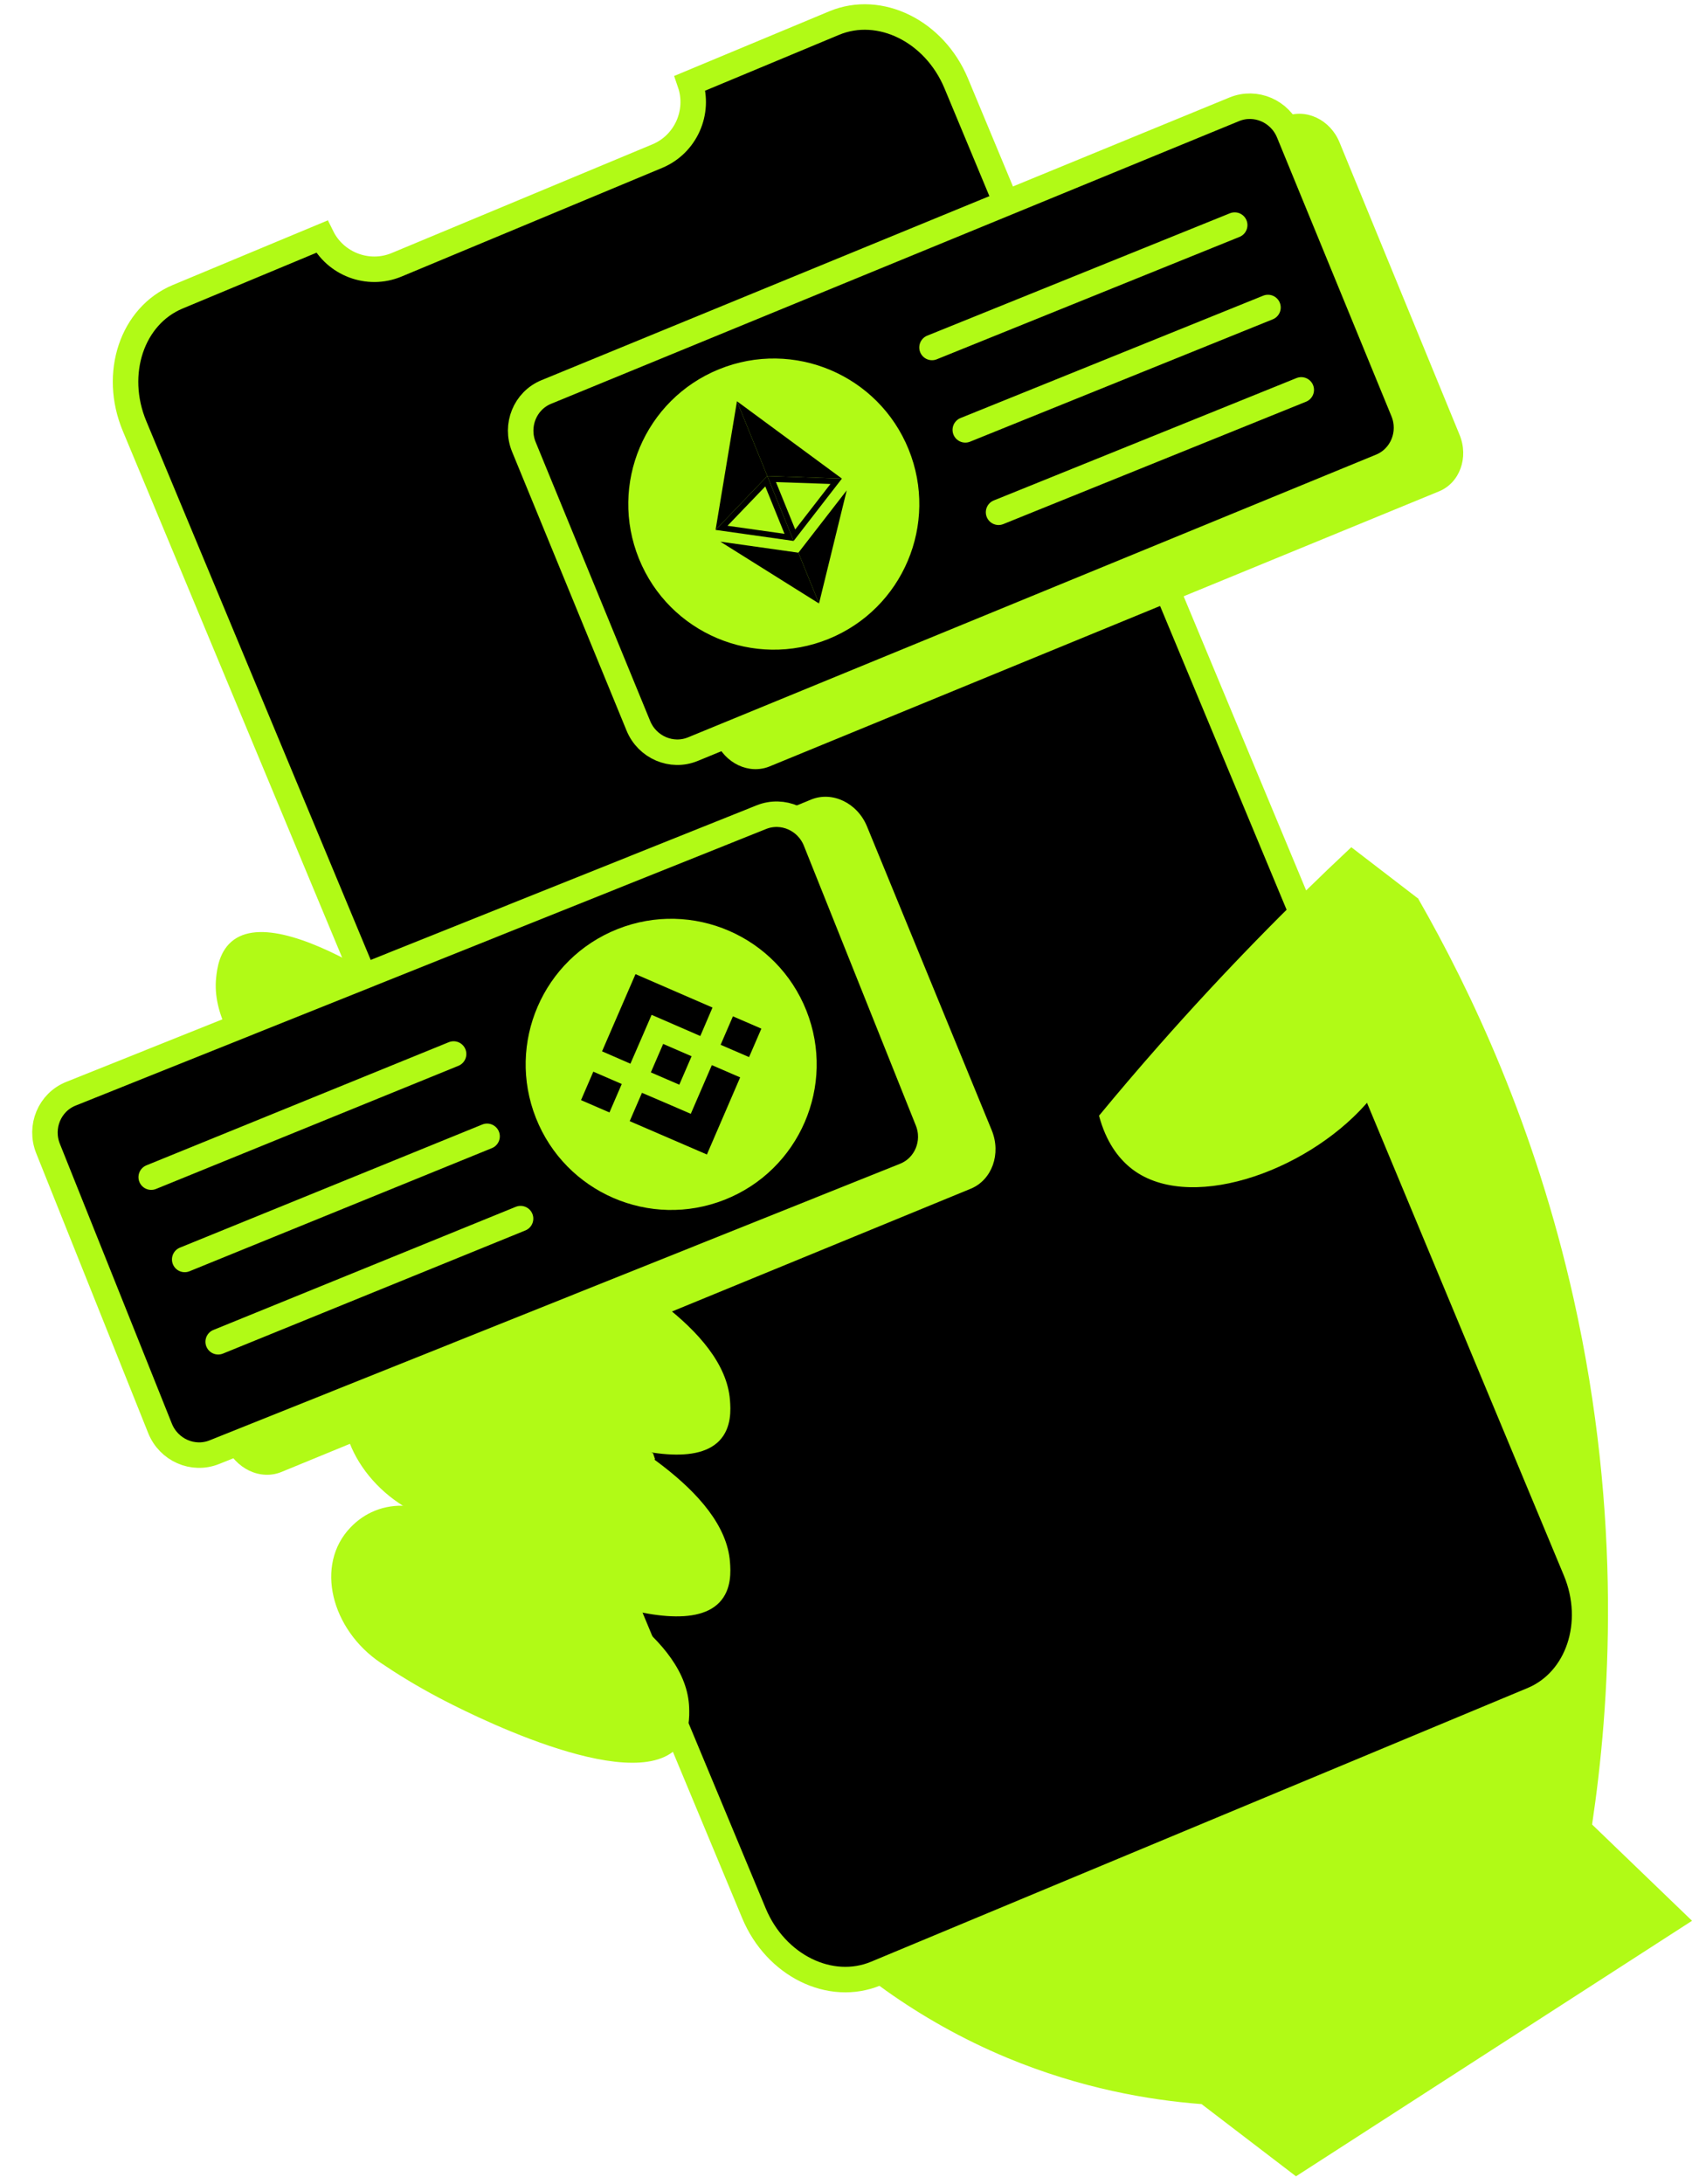 <svg width="200" height="257" viewBox="0 0 200 257" fill="none" xmlns="http://www.w3.org/2000/svg">
<path d="M42.558 137.732C35.968 132.506 24.551 123.452 25.444 115.026C25.549 114.041 25.789 111.804 27.55 110.553C34.132 105.87 53.47 121.078 55.963 123.066C58.438 125.041 60.621 126.999 62.503 128.839C67.939 134.133 68.937 142.339 63.854 145.849C63.05 146.399 62.128 146.829 61.07 147.069C55.824 148.248 50.5 144.029 42.558 137.732Z" fill="#B1FA16"/>
<path d="M81.528 209.214C85.799 216.435 97.102 233.188 118.566 242.116C127.22 245.708 135.221 247.085 141.445 247.56C145.152 250.395 148.853 253.229 152.559 256.055C168.099 246.036 183.637 236.014 199.181 225.991C195.26 222.215 191.339 218.44 187.415 214.663C189.511 200.665 191.027 178.662 185.238 152.787C180.702 132.518 173.19 116.627 166.939 105.723C164.249 105.87 161.563 106.018 158.876 106.161C133.09 140.512 107.309 174.864 81.528 209.214Z" fill="#B1FA16"/>
<path d="M180.394 199.991L103.12 232.191C97.742 234.432 91.317 231.263 88.753 225.109L15.834 50.117C13.27 43.963 15.538 37.158 20.917 34.917L37.877 27.849C39.463 31.067 43.332 32.553 46.687 31.155L77.374 18.368C80.73 16.969 82.398 13.177 81.231 9.784L98.191 2.717C103.561 0.479 109.998 3.656 112.563 9.81L185.482 184.802C188.046 190.957 185.765 197.753 180.394 199.991Z" fill="black" stroke="#B1FA16" stroke-width="3" stroke-miterlimit="10"/>
<path d="M65.004 145.493C72.429 149.444 85.289 156.292 85.93 164.743C86.005 165.733 86.173 167.974 84.666 169.523C79.036 175.309 57.277 163.842 54.463 162.335C51.671 160.836 49.179 159.303 46.988 157.833C40.689 153.601 38.225 145.714 42.596 141.346C43.287 140.655 44.121 140.07 45.114 139.645C50.063 137.535 56.056 140.728 65.004 145.493Z" fill="#B1FA16"/>
<path d="M65.004 164.524C72.429 168.485 85.289 175.331 85.93 183.774C86.005 184.768 86.173 187.009 84.666 188.555C79.036 194.345 57.277 182.877 54.463 181.369C51.671 179.874 49.179 178.337 46.988 176.871C40.689 172.64 38.225 164.752 42.596 160.385C43.287 159.695 44.121 159.104 45.114 158.679C50.063 156.57 56.056 159.762 65.004 164.524Z" fill="#B1FA16"/>
<path d="M62.182 182.894C69.013 186.474 80.842 192.68 81.124 200.905C81.154 201.869 81.234 204.05 79.756 205.618C74.248 211.484 54.223 201.103 51.638 199.734C49.069 198.379 46.782 196.977 44.786 195.625C39.021 191.73 37.004 184.12 41.278 179.694C41.952 178.994 42.752 178.384 43.708 177.933C48.437 175.688 53.95 178.577 62.182 182.894Z" fill="#B1FA16"/>
<path d="M76.639 171.983L76.408 171.924L49.873 158.629L49.637 157.926L50.34 157.69L76.876 170.984L77.111 171.689L76.639 171.983Z" fill="#B1FA16"/>
<path d="M71.489 187.4L71.283 187.357L48.239 177.638L47.961 176.947L48.652 176.67L71.691 186.389L71.974 187.079L71.489 187.4Z" fill="#B1FA16"/>
<path d="M166.939 105.723C164.317 103.71 161.693 101.693 159.069 99.68C151.627 106.647 144.035 114.377 136.477 122.944C134.013 125.734 131.651 128.51 129.372 131.269C130.21 134.393 131.662 136.23 133.019 137.354C139.614 142.795 153.536 138.044 160.762 129.929C169.168 120.493 167.294 107.875 166.939 105.723Z" fill="#B1FA16"/>
<path d="M161.963 128.99L161.731 128.936L161.491 128.232L165.761 119.45L166.464 119.207L166.708 119.912L162.434 128.691L161.963 128.99Z" fill="#B1FA16"/>
<g filter="url(#filter0_f_52_570)">
<path d="M151.29 13.713L72.498 46.072C70.066 47.071 68.984 50.046 70.081 52.717L84.218 87.14C85.315 89.811 88.176 91.167 90.608 90.168L169.4 57.809C171.832 56.81 172.914 53.835 171.817 51.163L157.68 16.741C156.583 14.07 153.722 12.714 151.29 13.713Z" fill="#B1FA16"/>
</g>
<g filter="url(#filter1_f_52_570)">
<path d="M95.466 94.079L14.338 127.398C11.833 128.427 10.726 131.508 11.866 134.282L26.544 170.022C27.683 172.795 30.636 174.21 33.141 173.181L114.269 139.862C116.773 138.834 117.88 135.752 116.741 132.978L102.062 97.238C100.923 94.465 97.97 93.05 95.466 94.079Z" fill="#B1FA16"/>
</g>
<path d="M145.295 12.859L64.305 46.121C61.806 47.148 60.626 50.044 61.672 52.589L75.144 85.391C76.189 87.936 79.063 89.168 81.563 88.141L162.552 54.879C165.052 53.852 166.231 50.956 165.186 48.411L151.714 15.609C150.669 13.063 147.795 11.832 145.295 12.859Z" fill="black" stroke="#B1FA16" stroke-width="3" stroke-miterlimit="22.926"/>
<path d="M8.346 128.686L89.627 96.143C92.136 95.138 94.999 96.395 96.022 98.949L109.202 131.87C110.225 134.424 109.02 137.309 106.511 138.314L25.23 170.857C22.721 171.862 19.858 170.605 18.836 168.051L5.655 135.13C4.632 132.576 5.837 129.691 8.346 128.686Z" fill="black" stroke="#B1FA16" stroke-width="3" stroke-miterlimit="22.926"/>
<path d="M109.713 40.882L145.345 26.484" stroke="#B1FA16" stroke-width="3" stroke-miterlimit="22.926" stroke-linecap="round"/>
<path d="M113.63 50.576L149.262 36.179" stroke="#B1FA16" stroke-width="3" stroke-miterlimit="22.926" stroke-linecap="round"/>
<path d="M117.547 60.271L153.179 45.873" stroke="#B1FA16" stroke-width="3" stroke-miterlimit="22.926" stroke-linecap="round"/>
<path d="M53.396 124.01L17.8 138.498" stroke="#B1FA16" stroke-width="3" stroke-miterlimit="22.926" stroke-linecap="round"/>
<path d="M57.337 133.695L21.742 148.182" stroke="#B1FA16" stroke-width="3" stroke-miterlimit="22.926" stroke-linecap="round"/>
<path d="M61.279 143.379L25.683 157.867" stroke="#B1FA16" stroke-width="3" stroke-miterlimit="22.926" stroke-linecap="round"/>
<path d="M72.701 109.308C81.495 105.824 91.448 110.129 94.931 118.922C98.415 127.716 94.11 137.669 85.317 141.152C76.523 144.636 66.57 140.331 63.087 131.538C59.603 122.744 63.908 112.791 72.701 109.308Z" fill="#B1FA16"/>
<path d="M74.211 125.151L75.671 121.794L75.977 121.084L76.705 119.402L82.438 121.892L83.874 118.544L74.808 114.613L70.871 123.695L74.211 125.151Z" fill="black"/>
<path d="M76.616 126.173L78.065 122.825L81.412 124.273L79.965 127.621L76.616 126.173Z" fill="black"/>
<path d="M83.795 125.319L81.317 131.048L79.305 130.178L78.935 130.018L75.569 128.577L74.126 131.912L83.214 135.834L87.129 126.761L83.795 125.319Z" fill="black"/>
<path d="M68.395 129.438L69.843 126.089L73.191 127.538L71.743 130.886L68.395 129.438Z" fill="black"/>
<path d="M84.829 122.926L86.277 119.577L89.625 121.026L88.177 124.374L84.829 122.926Z" fill="black"/>
<path fill-rule="evenodd" clip-rule="evenodd" d="M84.648 43.441C93.412 39.884 103.4 44.105 106.958 52.869C110.515 61.633 106.294 71.622 97.53 75.179C88.766 78.736 78.777 74.515 75.22 65.751C71.662 56.986 75.884 46.998 84.648 43.441Z" fill="#B1FA16"/>
<path d="M99.107 56.31L90.323 56.005L86.752 47.208L99.107 56.31Z" fill="black"/>
<path d="M86.752 47.208L84.235 62.346L90.323 56.005L86.752 47.208Z" fill="black"/>
<path d="M96.411 71.006L93.985 65.029L99.674 57.692L96.411 71.006Z" fill="black"/>
<path d="M96.411 71.006L93.984 65.027L84.796 63.73L96.411 71.006Z" fill="black"/>
<path fill-rule="evenodd" clip-rule="evenodd" d="M93.423 63.645L90.323 56.007L99.107 56.31L93.423 63.645ZM91.346 56.72L93.61 62.297L97.76 56.941L91.346 56.72Z" fill="black"/>
<path fill-rule="evenodd" clip-rule="evenodd" d="M93.423 63.645L84.235 62.346L90.323 56.007L93.423 63.645ZM85.641 61.86L92.35 62.808L90.087 57.231L85.641 61.86Z" fill="black"/>
<defs>
<filter id="filter0_f_52_570" x="58.652" y="2.384" width="124.593" height="99.112" filterUnits="userSpaceOnUse" color-interpolation-filters="sRGB">
<feFlood flood-opacity="0" result="BackgroundImageFix"/>
<feBlend mode="normal" in="SourceGraphic" in2="BackgroundImageFix" result="shape"/>
<feGaussianBlur stdDeviation="5.5" result="effect1_foregroundBlur_52_570"/>
</filter>
<filter id="filter1_f_52_570" x="0.417" y="82.743" width="127.772" height="101.774" filterUnits="userSpaceOnUse" color-interpolation-filters="sRGB">
<feFlood flood-opacity="0" result="BackgroundImageFix"/>
<feBlend mode="normal" in="SourceGraphic" in2="BackgroundImageFix" result="shape"/>
<feGaussianBlur stdDeviation="5.5" result="effect1_foregroundBlur_52_570"/>
</filter>
</defs>
</svg>
